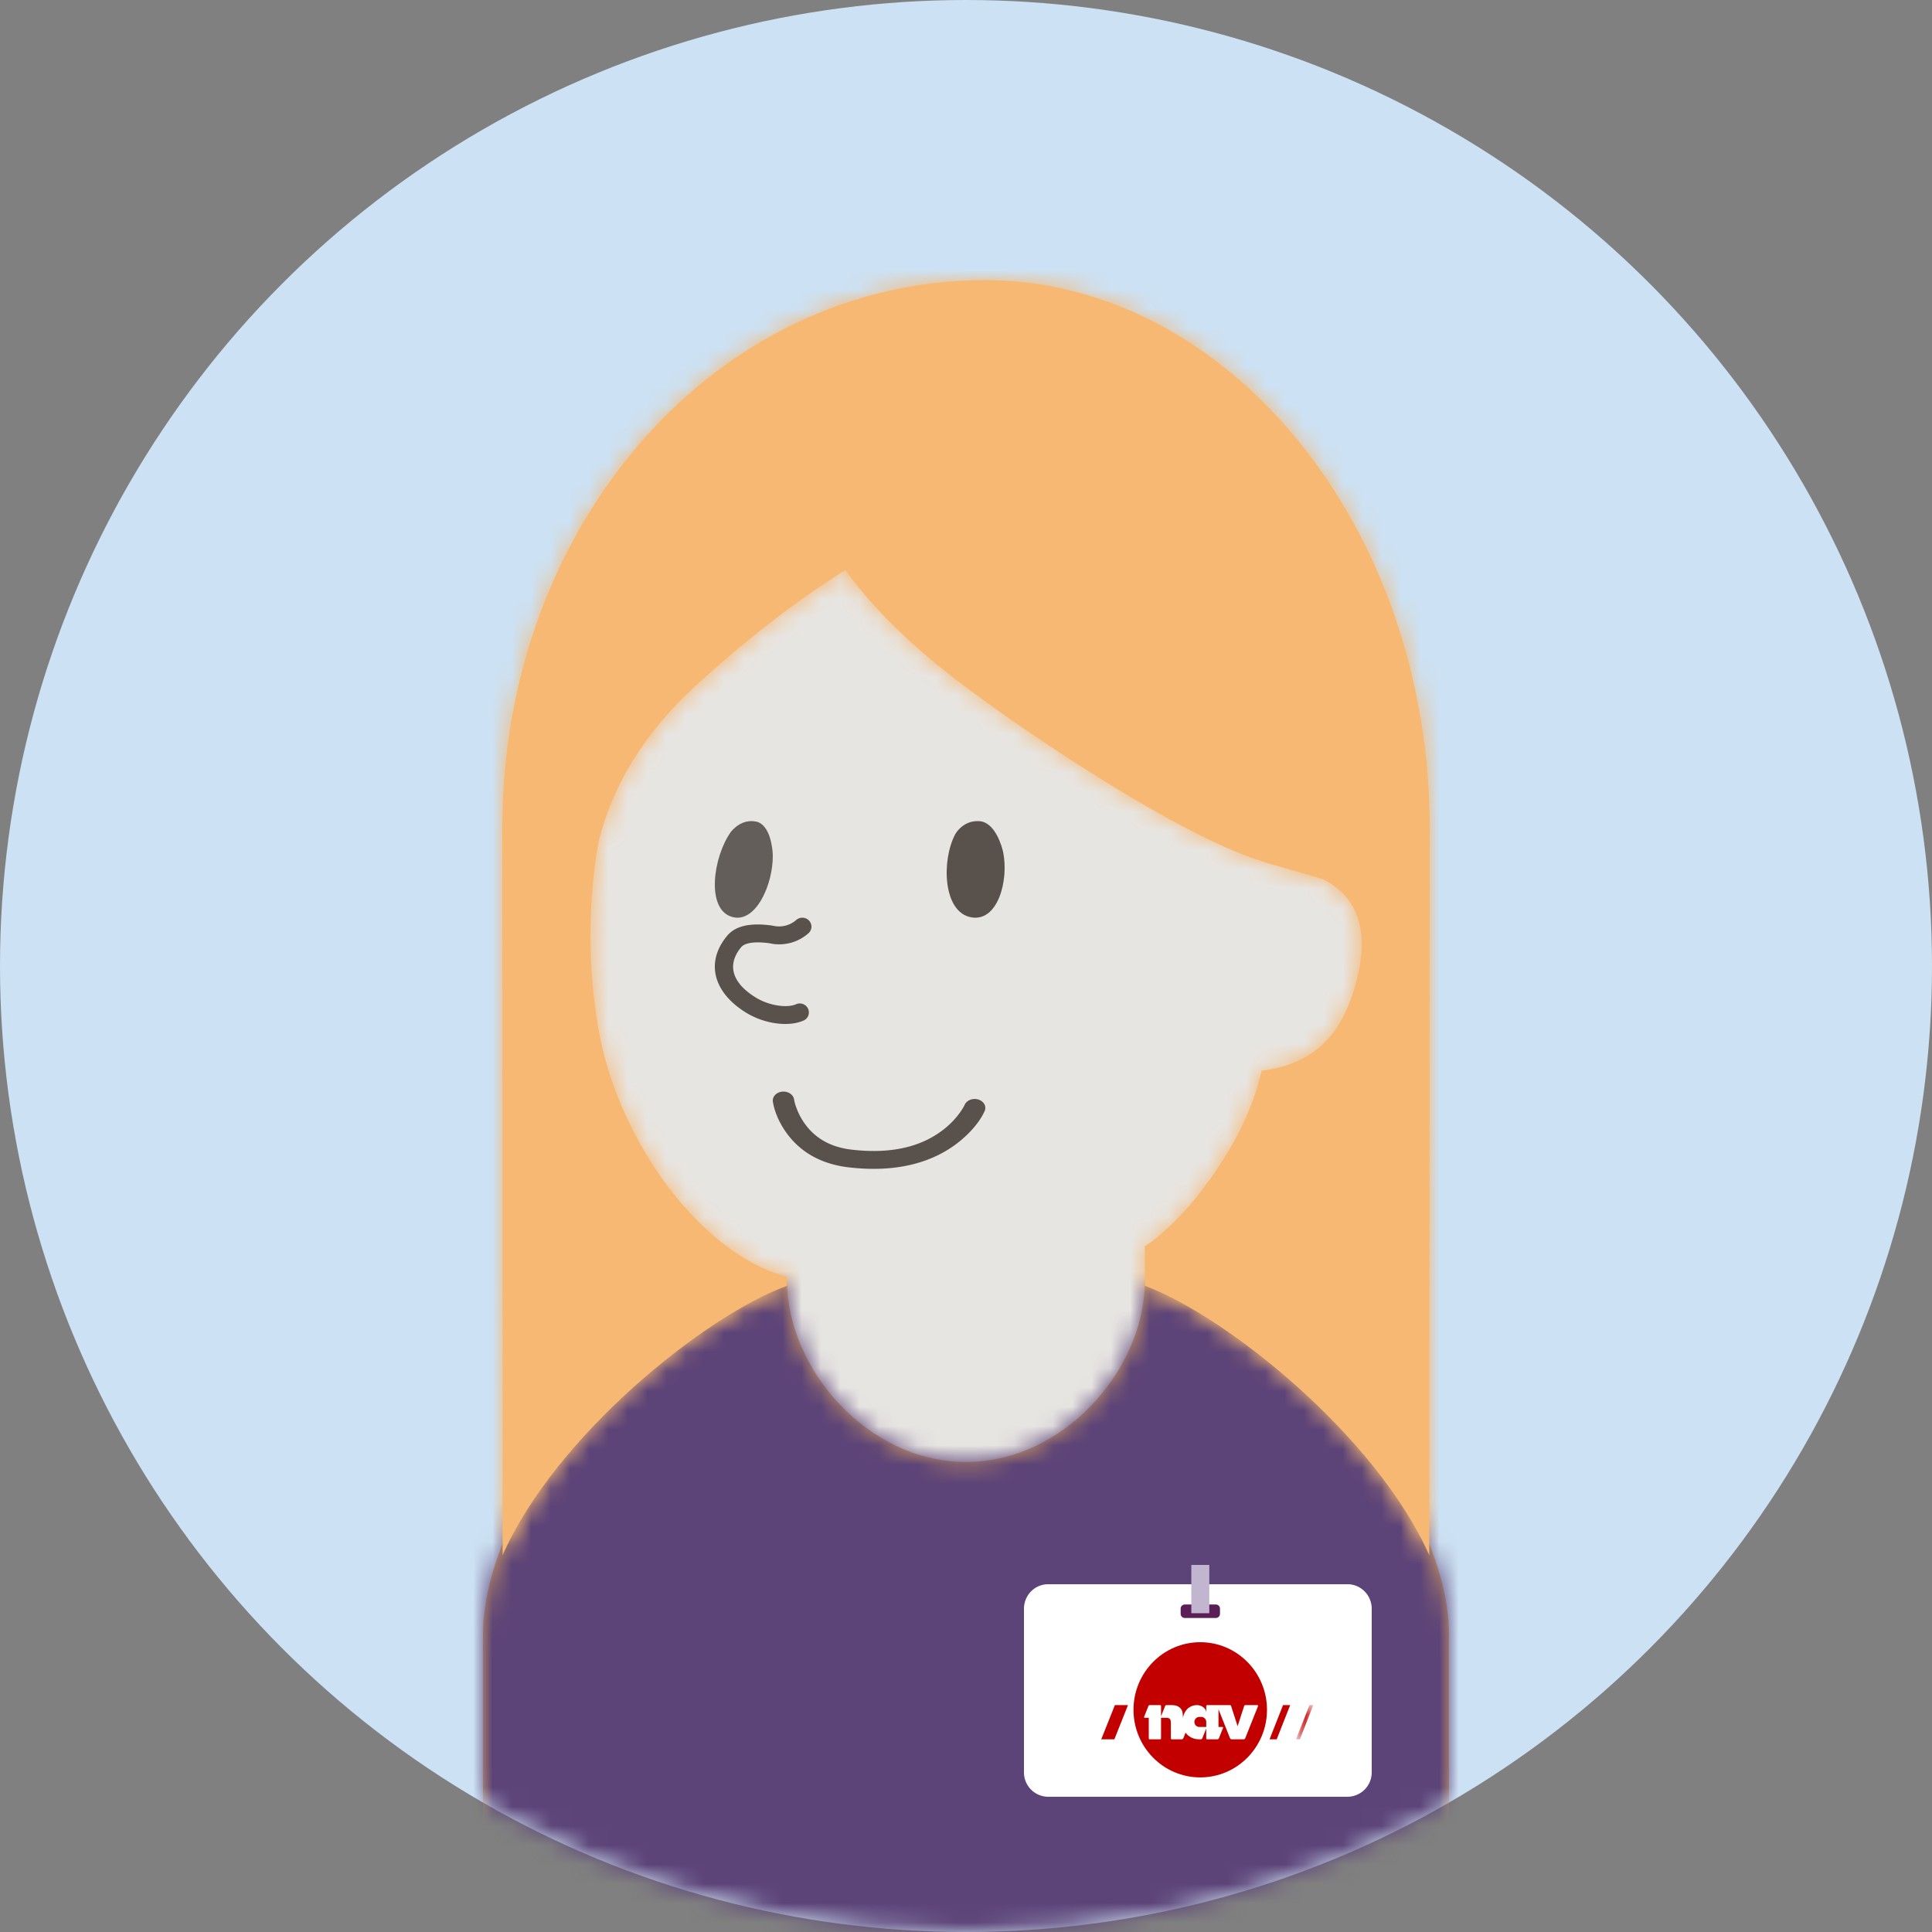 <svg xmlns="http://www.w3.org/2000/svg" xmlns:xlink="http://www.w3.org/1999/xlink" width="100" height="100" viewBox="0 0 100 100"><rect x="0" y="0" width="100" height="100" fill="#808080" stroke="none"/><defs><path id="c" d="M25 9.362c5.024 0 9.114-4.68 9.255-9.124L34.26 0c.477 0 5.655 2.088 9.858 6.284C47.39 9.55 50 14.464 50 18.277v11.68c0 6.205-4.975 11.234-11.111 11.234H0V18.277c0-3.805 2.555-8.71 5.769-11.974C9.91 2.098 15.356 0 15.74 0c0 4.513 4.145 9.362 9.259 9.362z"/><path id="e" d="M25 0c12.484 0 23 12.687 23 28.337L47.98 66c-2.734-6.125-10.407-12.329-14.72-13.949V50S35 49 37 46c1.273-1.909 1.902-3.418 2.303-5.078 2.242-.282 3.852-1.39 4.69-3.922.992-3 .47-5-1.53-6l-2.964-.856-.499-.17C35 28.635 27.902 24 23.902 21c-2.667-2-4.716-4-6.147-6-2.585 1.63-5.17 3.63-7.755 6s-4.252 5.037-5 8c0 0-1 4.555.021 10 1.022 5.445 5.12 11.348 9.72 12.593v.458C10.497 53.591 2.745 59.814.014 66L0 28.337C0 12.687 11 0 25 0z"/><path id="g" d="M.916 1.798V.028H.023v1.77h.893z"/><circle id="a" cx="50" cy="50" r="50"/></defs><g fill="none" fill-rule="evenodd"><mask id="b" fill="#fff"><use xlink:href="#a"/></mask><use fill="#CCE1F3" xlink:href="#a"/><g mask="url(#b)"><path fill="#E7E5E2" fill-rule="nonzero" d="M49.749 20.5c7.375 0 13.51 3.933 16.416 9.976C68.06 34.421 68 39.266 68 44.5c0 .198-.001.386-.004.566.357.132.692.277 1.004.434 1.256.631 2 2 2 3v.273c-.008.917-.09 1.909-1 3.727-1.365 2.73-3.202 3.596-4.545 3.872-.927 2.766-2.348 5.167-4.455 7.128-.393.365-.795.698-1.21 1l-.42 2-.37 5-2.104 17H43.65L41 71.5l-.482-5-.033-.19C35.074 64.197 30 58.515 30 47.617 30 33.532 37.558 20.5 49.749 20.5z"/><path fill="#59514B" fill-rule="nonzero" d="M49.93 57.186c-.027.06-.094.183-.207.348a4.195 4.195 0 01-.763.83c-1.11.93-2.69 1.397-4.876 1.142-1.085-.126-1.85-.58-2.375-1.271a3.417 3.417 0 01-.499-.928 2.35 2.35 0 01-.11-.402c-.038-.254-.314-.433-.617-.401-.302.032-.517.263-.479.516.067.442.29 1.074.774 1.712.69.909 1.73 1.525 3.154 1.69 2.534.296 4.457-.272 5.809-1.404.666-.558 1.052-1.119 1.225-1.513.105-.24-.042-.506-.328-.594-.286-.088-.603.035-.708.275z"/><path fill="#635E59" d="M37.881 47.456c1.245.371 2.145-1.71 2.118-3.196-.004-.282-.118-1.583-.864-1.735-.744-.153-1.24.443-1.315.548-.895 1.26-1.3 3.976.061 4.383"/><path fill="#59514B" d="M51.924 44.113c-.056-.277-.408-1.54-1.213-1.608-.806-.068-1.216.572-1.274.684-.708 1.335-.644 4.046.85 4.294 1.366.227 1.931-1.916 1.637-3.37z"/><path fill="#59514B" fill-rule="nonzero" d="M41.844 48.306a2.277 2.277 0 01-2.016.516c-.76-.104-1.276-.024-1.464.203-.741.893-.504 1.838.767 2.614.668.408 1.588.551 2.075.34a.475.475 0 01.622.236.46.46 0 01-.24.61c-.805.35-2.043.156-2.955-.4-1.728-1.056-2.123-2.632-1-3.984.46-.555 1.266-.68 2.326-.535.075.015.102.021.135.026a1.345 1.345 0 001.119-.313.478.478 0 01.666.034.456.456 0 01-.035.653z"/><g transform="translate(25 66.309)"><mask id="d" fill="#fff"><use xlink:href="#c"/></mask><use fill="#D8A25D" xlink:href="#c"/><g fill="#5C4378" mask="url(#d)"><path d="M-33.333 67.787h117v-94h-117z"/></g></g><g transform="translate(26 14.5)"><mask id="f" fill="#fff"><use xlink:href="#e"/></mask><use fill="#F6B873" xlink:href="#e"/><g fill="#F6B873" mask="url(#f)"><path d="M-10-1h68v72h-68z"/></g></g></g><g mask="url(#b)"><path fill="#FFF" d="M69.748 93H54.25A1.26 1.26 0 0153 91.73v-8.46c0-.702.56-1.271 1.251-1.271h15.497c.691 0 1.252.57 1.252 1.271v8.458a1.26 1.26 0 01-1.252 1.271"/><path fill="#C30000" d="M62.124 91.998c-1.907 0-3.454-1.567-3.454-3.499 0-1.932 1.547-3.499 3.454-3.499 1.908 0 3.455 1.567 3.455 3.499 0 1.932-1.547 3.499-3.455 3.499zM57 90.027l.706-1.77h.678l-.705 1.77zm8.712 0l.697-1.77h.37l-.697 1.77z"/><g transform="translate(67.06 88.228)"><mask id="h" fill="#fff"><use xlink:href="#g"/></mask><path fill="#C30000" d="M.023 1.798L.72.028h.196L.22 1.798z" mask="url(#h)"/></g><path fill="#FEFEFE" d="M65.07 88.257h-.614s-.042 0-.057.038l-.34 1.053-.34-1.053c-.014-.038-.057-.038-.057-.038h-1.18a.048.048 0 00-.047.047v.358c0-.284-.299-.405-.473-.405-.391 0-.653.26-.734.657-.005-.263-.026-.357-.096-.454a.452.452 0 00-.13-.12c-.104-.061-.197-.083-.398-.083h-.236s-.043 0-.058.038l-.215.539v-.53a.048.048 0 00-.046-.047h-.546s-.043 0-.058.038l-.223.56s-.022.056.028.056h.21v1.068c0 .027.021.048.047.048h.542a.047.047 0 00.046-.048v-1.068h.211c.121 0 .147.004.194.026a.13.13 0 01.068.058c.029.054.036.12.036.312v.672c0 .027.02.048.047.048h.519s.058 0 .081-.059l.115-.288c.153.217.405.347.718.347h.068s.06 0 .082-.059l.2-.502v.513c0 .027.022.048.048.048h.53s.058 0 .081-.059l.213-.537c.008-.044-.047-.044-.047-.044h-.189v-.914l.595 1.495a.092.092 0 00.082.059h.625s.06 0 .082-.059l.66-1.654c.023-.057-.044-.057-.044-.057zm-2.635 1.13h-.356a.258.258 0 01-.257-.26c0-.143.115-.26.257-.26h.1a.26.26 0 01.256.26v.26z"/><path fill="#5A1F57" d="M62.931 83.746h-1.606a.214.214 0 01-.215-.214v-.27c0-.117.096-.213.215-.213h1.606c.12 0 .215.096.215.214v.27a.214.214 0 01-.215.213"/><path fill="#C2B5CF" d="M61.663 83.5h.93V81h-.93z"/></g></g></svg>